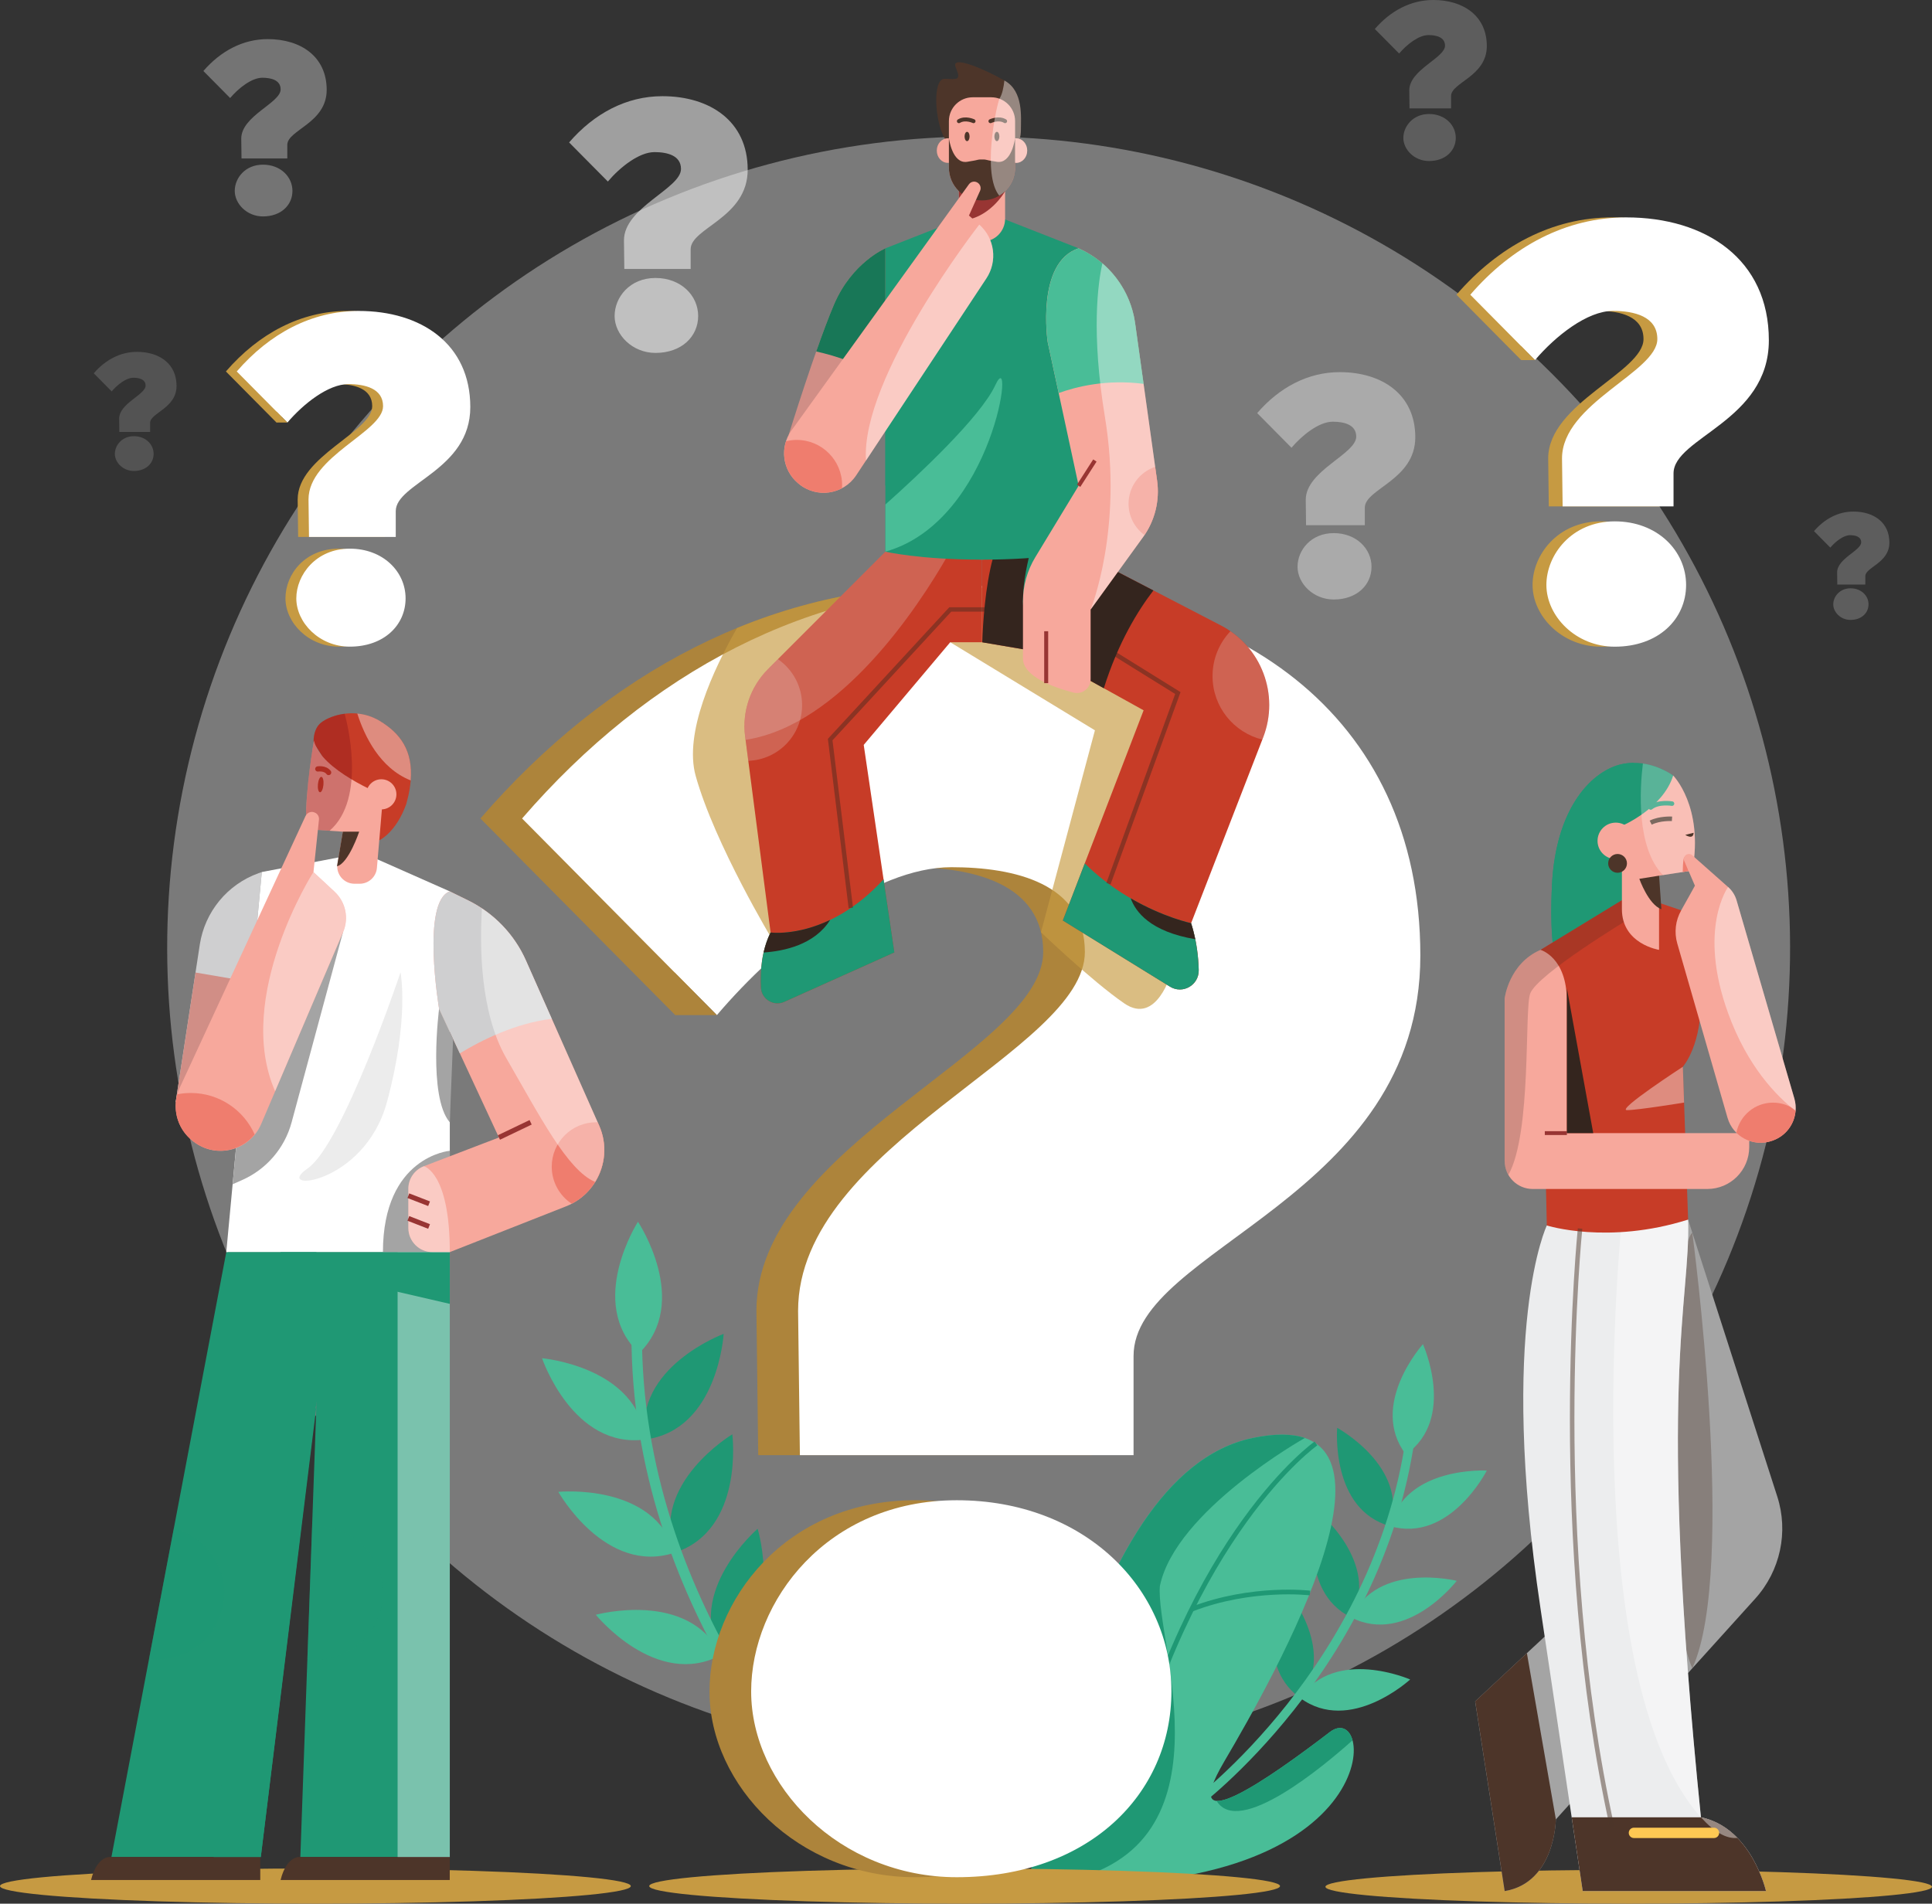 <?xml version="1.0" encoding="UTF-8"?>
<svg id="Layer_1" data-name="Layer 1" xmlns="http://www.w3.org/2000/svg" viewBox="0 0 440.05 433.64">
  <rect x="0" y="0" width="440.05" height="433.64" fill="#333333" stroke="none"/>
  <defs>
    <style>
      .cls-1 {
        fill: #fec853;
      }

      .cls-2, .cls-3, .cls-4, .cls-5, .cls-6, .cls-7, .cls-8, .cls-9, .cls-10, .cls-11, .cls-12, .cls-13 {
        isolation: isolate;
      }

      .cls-2, .cls-14, .cls-7, .cls-8, .cls-12 {
        opacity: .41;
      }

      .cls-2, .cls-15 {
        fill: #1f9874;
      }

      .cls-16, .cls-6, .cls-8 {
        fill: #fff;
      }

      .cls-3 {
        opacity: .22;
      }

      .cls-3, .cls-17 {
        fill: #ecedee;
      }

      .cls-18 {
        fill: #49bd97;
      }

      .cls-19 {
        fill: #c73c27;
      }

      .cls-20, .cls-4 {
        fill: #4d3529;
      }

      .cls-21, .cls-22 {
        stroke: #1f9874;
      }

      .cls-21, .cls-22, .cls-5, .cls-23, .cls-24, .cls-7, .cls-25, .cls-26, .cls-27, .cls-28, .cls-29, .cls-30 {
        fill: none;
        stroke-miterlimit: 10;
      }

      .cls-21, .cls-5, .cls-28 {
        stroke-width: 1.03px;
      }

      .cls-21, .cls-24, .cls-25, .cls-26, .cls-30 {
        stroke-linecap: round;
      }

      .cls-22 {
        stroke-width: 1.07px;
      }

      .cls-4 {
        opacity: .33;
      }

      .cls-31, .cls-11 {
        opacity: .36;
      }

      .cls-5 {
        opacity: .49;
      }

      .cls-5, .cls-25, .cls-28 {
        stroke: #4d3529;
      }

      .cls-6 {
        opacity: .26;
      }

      .cls-23, .cls-25 {
        stroke-width: .91px;
      }

      .cls-23, .cls-27, .cls-29 {
        stroke: #983533;
      }

      .cls-24 {
        stroke-width: 2.03px;
      }

      .cls-24, .cls-30 {
        stroke: #49bd97;
      }

      .cls-32 {
        fill: #ad843b;
      }

      .cls-33 {
        opacity: .16;
      }

      .cls-34 {
        fill: #a4a4a4;
      }

      .cls-35 {
        opacity: .53;
      }

      .cls-36 {
        fill: #187757;
      }

      .cls-37, .cls-9 {
        fill: #34251e;
      }

      .cls-7 {
        stroke: #34251e;
      }

      .cls-26 {
        stroke: #c73c27;
        stroke-width: 1.2px;
      }

      .cls-38 {
        opacity: .21;
      }

      .cls-39, .cls-12 {
        fill: #cfcfd0;
      }

      .cls-40, .cls-10 {
        fill: #c69a42;
      }

      .cls-9 {
        opacity: .2;
      }

      .cls-10 {
        opacity: .66;
      }

      .cls-11 {
        fill: #851619;
      }

      .cls-41 {
        fill: #f7a89c;
      }

      .cls-27 {
        stroke-width: 1.13px;
      }

      .cls-42 {
        fill: #d18e86;
      }

      .cls-43 {
        opacity: .32;
      }

      .cls-44 {
        fill: #983533;
      }

      .cls-29 {
        stroke-width: .87px;
      }

      .cls-13 {
        fill: #fefefe;
        opacity: .35;
      }

      .cls-45 {
        fill: #ef7d6e;
      }

      .cls-30 {
        stroke-width: 2.39px;
      }
    </style>
  </defs>
  <g id="OBJECTS">
    <g>
      <circle class="cls-13" cx="222.9" cy="215.92" r="184.82" transform="translate(-87.39 220.85) rotate(-45)"/>
      <g>
        <g>
          <g>
            <ellipse class="cls-40" cx="71.84" cy="429.63" rx="71.84" ry="4.01"/>
            <polygon class="cls-15" points="102.45 285.23 102.45 423.01 68.41 423.01 72.1 319.14 59.4 423.01 25.38 423.01 51.54 285.23 102.45 285.23"/>
            <path class="cls-39" d="M59.63,198.64l-.73,.26c-7.1,2.55-12.24,8.79-13.39,16.25l-5.5,35.9,15.24-5.49,4.38-46.91Z"/>
            <polygon class="cls-42" points="44.54 221.53 40.01 251.05 55.25 245.56 57.29 223.71 44.54 221.53"/>
            <polygon class="cls-16" points="82.62 194.27 102.45 203.05 102.45 285.23 51.54 285.23 59.63 198.64 82.62 194.27"/>
            <path class="cls-19" d="M71.44,169.11s-.21-2.54,1.32-4.16c1.54-1.63,7.86-4.25,13.74-.72,5.87,3.52,8.85,8.76,6.05,18.88-2.35,6.6-6.18,8.32-6.18,8.32l-7.9-11.12-7.04-11.2Z"/>
            <path class="cls-34" d="M78.12,212.35l-11.7,43.31c-1.58,5.86-5.73,10.7-11.29,13.15l-2.14,.95,4.19-44.9,20.94-12.5Z"/>
            <path class="cls-34" d="M102.45,262.14s-15.23,1.27-15.23,23.09h15.23v-23.09Z"/>
            <path class="cls-41" d="M71.51,168.7s-1.96,11.12-1.8,18.45c.02,.98,.8,1.77,1.78,1.84l6.61,.46-1.23,7.27c-.41,2.4,1.44,4.59,3.88,4.59h1.18c2.04,0,3.75-1.57,3.92-3.6l1.41-16.58s-14.31-5.69-15.74-12.42Z"/>
            <circle class="cls-41" cx="86.86" cy="180.94" r="3.43"/>
            <path class="cls-19" d="M73.67,178.77c-.09,.97-.44,1.73-.79,1.7s-.56-.84-.47-1.81c.09-.97,.44-1.73,.79-1.7,.35,.03,.56,.84,.47,1.81Z"/>
            <path class="cls-26" d="M72.39,175.16s1.64-.27,2.46,.81"/>
            <path class="cls-20" d="M78.09,189.44h3.72s-2.38,7.19-5.05,7.89l1.33-7.89Z"/>
            <path class="cls-41" d="M102.45,203.05l4.16,2.04c5.87,2.88,10.54,7.74,13.19,13.71l16.66,37.58c3.18,7.17-.25,15.55-7.55,18.42l-26.46,10.42h-3.93c-3.04,0-5.51-2.47-5.51-5.51v-8.92c0-2.28,1.41-4.33,3.54-5.14l17.09-6.54-13.63-29.34s-4.09-24.33,2.43-26.73Z"/>
            <path class="cls-20" d="M68.41,423.01s-3.07-.48-4.5,5.23h38.53v-5.23h-34.04Z"/>
            <path class="cls-20" d="M25.24,423.01s-3.07-.48-4.5,5.23H59.28v-5.23H25.24Z"/>
            <path class="cls-39" d="M119.79,218.8c-2.65-5.98-7.32-10.83-13.19-13.71l-4.16-2.04c-6.53,2.39-2.43,26.73-2.43,26.73l4.72,10.16c5.02-3.04,12.73-6.87,20.94-7.87l-5.88-13.25Z"/>
            <path class="cls-45" d="M125.67,265.76c0,3.53,1.81,6.63,4.55,8.44,6.39-3.31,9.22-11.1,6.24-17.83l-.32-.71c-.12,0-.23-.02-.35-.02-5.59,0-10.12,4.53-10.12,10.12Z"/>
            <rect class="cls-8" x="90.56" y="285.23" width="11.89" height="137.79"/>
            <path class="cls-15" d="M72.06,320.43s-17.06,36.34-23.41,102.58h10.75l12.66-102.58Z"/>
            <polygon class="cls-15" points="51.54 285.23 102.45 297.01 102.45 285.23 51.54 285.23"/>
            <path class="cls-15" d="M72.06,320.43v-35.2h-8.15s-1,28.03,8.15,35.2Z"/>
            <path class="cls-2" d="M35.9,378.03c8.37,0,15.16-6.79,15.16-15.16,0-7.1-4.89-13.04-11.47-14.69l-5.64,29.71c.64,.08,1.29,.14,1.95,.14Z"/>
            <g class="cls-14">
              <path class="cls-15" d="M72.06,347.71c-.33,0-.65,.03-.97,.05l-1.07,30.11c.67,.09,1.35,.15,2.04,.15,8.37,0,15.16-6.79,15.16-15.16s-6.79-15.16-15.16-15.16Z"/>
            </g>
            <path class="cls-8" d="M96.55,265.66c-2.13,.82-3.54,2.86-3.54,5.14v8.92c0,3.04,2.47,5.51,5.51,5.51h3.93c0-18.2-5.89-19.57-5.89-19.57Z"/>
            <path class="cls-8" d="M119.79,218.8c-2.15-4.85-5.65-8.94-10.02-11.86-.51,8.11-.52,23.6,5.55,34.1,7.7,13.32,13.95,25.56,20.23,28.19,2.31-3.74,2.83-8.52,.9-12.86l-16.66-37.58Z"/>
            <path class="cls-11" d="M72.76,164.94c-1.54,1.63-1.32,4.16-1.32,4.16-.35,2.06-1.87,11.53-1.73,18.04,.02,.98,.8,1.77,1.78,1.84l3.59,.25c8.55-7.39,3.85-25.13,3.42-26.65-2.74,.35-4.92,1.49-5.73,2.36Zm-.92,4.81l1.55,2.47c-.67-.8-1.2-1.62-1.55-2.47Z"/>
            <path class="cls-41" d="M69.6,185.86l-28.65,61.88c-1.97,4.26-.74,9.31,2.98,12.18l.17,.13c5.21,4.02,12.8,2.04,15.39-4.01l18.65-43.69c1.37-3.18,.6-6.88-1.94-9.24l-4.8-4.46,1.25-11.94c.07-.62-.24-1.23-.79-1.54h-.02c-.81-.48-1.84-.15-2.23,.69Z"/>
            <path class="cls-45" d="M58.01,258.43c-2.49-5.57-8.07-9.46-14.57-9.46-1.05,0-2.07,.11-3.07,.3-1.08,3.89,.26,8.12,3.54,10.64l.17,.13c4.44,3.43,10.6,2.48,13.93-1.61Z"/>
            <path class="cls-8" d="M86.5,164.22c-1.71-1.03-3.46-1.52-5.12-1.68,1.6,5.02,5.09,12.43,12.16,15.23,.54-6.74-2.31-10.7-7.05-13.55Z"/>
            <line class="cls-27" x1="113.64" y1="259.11" x2="120.86" y2="255.65"/>
            <line class="cls-27" x1="93.01" y1="272.37" x2="97.73" y2="274.2"/>
            <line class="cls-27" x1="93.01" y1="277.54" x2="97.73" y2="279.38"/>
            <path class="cls-34" d="M100.01,229.77s-2.57,20.04,2.43,25.88l.76-18.99-3.2-6.88Z"/>
            <path class="cls-12" d="M91.23,221.49s-13.14,39.2-21.21,44.71c-8.07,5.51,12.96,3.86,18.11-15.14,5.16-19.01,3.1-29.56,3.1-29.56Z"/>
            <path class="cls-8" d="M76.18,203.11l-4.8-4.46s-18.13,28.44-8.72,49.92l15.46-36.22c1.37-3.18,.6-6.88-1.94-9.24Z"/>
          </g>
          <g>
            <path class="cls-40" d="M51.46,84.61c7.48-8.65,17.09-13.78,27.77-13.78,14.21,0,25.42,7.48,25.42,21.9s-16.98,17.3-16.98,23.71v5.87h-19.76l-.11-8.54c0-9.83,16.98-15.38,16.98-21.25,0-4.06-4.17-5.02-7.9-5.02-4.59,0-10.25,4.49-13.89,8.76l-11.53-11.64Zm25.74,40.37c7.58,0,12.71,5.23,12.71,11.32s-4.91,11-12.71,11c-6.94,0-12.18-5.45-12.18-11s4.49-11.32,12.18-11.32Z"/>
            <path class="cls-16" d="M53.93,84.61c7.48-8.65,17.09-13.78,27.77-13.78,14.21,0,25.42,7.48,25.42,21.9s-16.98,17.3-16.98,23.71v5.87h-19.76l-.11-8.54c0-9.83,16.98-15.38,16.98-21.25,0-4.06-4.17-5.02-7.9-5.02-4.59,0-10.25,4.49-13.89,8.76l-11.53-11.64Zm25.74,40.37c7.58,0,12.71,5.23,12.71,11.32s-4.91,11-12.71,11c-6.94,0-12.18-5.45-12.18-11,0-5.34,4.49-11.32,12.18-11.32Z"/>
            <polygon class="cls-40" points="63 96.25 65.46 96.25 62.95 93.72 63 96.25"/>
          </g>
        </g>
        <g>
          <g class="cls-35">
            <path class="cls-16" d="M129.62,32.45c5.72-6.62,13.07-10.54,21.24-10.54,10.86,0,19.44,5.72,19.44,16.74s-12.99,13.23-12.99,18.13v4.49h-15.11l-.08-6.53c0-7.51,12.99-11.76,12.99-16.25,0-3.1-3.18-3.84-6.04-3.84-3.51,0-7.84,3.43-10.62,6.7l-8.82-8.9Zm19.68,30.87c5.8,0,9.72,4,9.72,8.66s-3.76,8.41-9.72,8.41c-5.31,0-9.31-4.17-9.31-8.41s3.43-8.66,9.31-8.66Z"/>
          </g>
          <g class="cls-31">
            <path class="cls-16" d="M286.35,94.1c5.06-5.86,11.57-9.33,18.8-9.33,9.62,0,17.21,5.06,17.21,14.83s-11.5,11.72-11.5,16.06v3.98h-13.38l-.07-5.79c0-6.65,11.5-10.41,11.5-14.39,0-2.75-2.82-3.4-5.35-3.4-3.11,0-6.94,3.04-9.4,5.93l-7.81-7.89Zm17.43,27.34c5.14,0,8.61,3.54,8.61,7.67s-3.33,7.45-8.61,7.45c-4.7,0-8.24-3.69-8.24-7.45s3.04-7.67,8.24-7.67Z"/>
          </g>
          <g class="cls-38">
            <path class="cls-16" d="M313.14,6.61c3.58-4.15,8.19-6.61,13.32-6.61,6.81,0,12.19,3.59,12.19,10.5s-8.14,8.3-8.14,11.37v2.82h-9.47l-.05-4.1c0-4.71,8.14-7.38,8.14-10.19,0-1.95-2-2.41-3.79-2.41-2.2,0-4.92,2.15-6.66,4.2l-5.53-5.58Zm12.34,19.36c3.64,0,6.1,2.51,6.1,5.43s-2.36,5.28-6.1,5.28c-3.33,0-5.84-2.61-5.84-5.28,0-2.56,2.15-5.43,5.84-5.43Z"/>
          </g>
          <g class="cls-38">
            <path class="cls-16" d="M413.18,120.98c2.41-2.79,5.52-4.45,8.96-4.45,4.58,0,8.2,2.41,8.2,7.07s-5.48,5.59-5.48,7.65v1.9h-6.38l-.04-2.76c0-3.17,5.48-4.96,5.48-6.86,0-1.31-1.35-1.62-2.55-1.62-1.48,0-3.31,1.45-4.48,2.83l-3.72-3.76Zm8.31,13.03c2.45,0,4.1,1.69,4.1,3.65s-1.59,3.55-4.1,3.55c-2.24,0-3.93-1.76-3.93-3.55,0-1.72,1.45-3.65,3.93-3.65Z"/>
          </g>
          <g class="cls-43">
            <path class="cls-16" d="M46.31,16.19c3.95-4.57,9.03-7.28,14.67-7.28,7.5,0,13.43,3.95,13.43,11.56s-8.97,9.14-8.97,12.52v3.1h-10.43l-.06-4.51c0-5.19,8.97-8.12,8.97-11.22,0-2.14-2.2-2.65-4.17-2.65-2.43,0-5.42,2.37-7.33,4.62l-6.09-6.15Zm13.59,21.32c4,0,6.71,2.76,6.71,5.98s-2.6,5.81-6.71,5.81c-3.67,0-6.43-2.88-6.43-5.81s2.37-5.98,6.43-5.98Z"/>
          </g>
          <g class="cls-33">
            <path class="cls-16" d="M21.35,85.04c2.65-3.07,6.06-4.89,9.85-4.89,5.04,0,9.01,2.65,9.01,7.76s-6.02,6.14-6.02,8.41v2.08h-7.01l-.04-3.03c0-3.49,6.02-5.45,6.02-7.54,0-1.44-1.48-1.78-2.8-1.78-1.63,0-3.64,1.59-4.92,3.11l-4.09-4.13Zm9.13,14.32c2.69,0,4.51,1.86,4.51,4.02s-1.74,3.9-4.51,3.9c-2.46,0-4.32-1.93-4.32-3.9,0-1.89,1.59-4.02,4.32-4.02Z"/>
          </g>
        </g>
        <g>
          <g>
            <path class="cls-40" d="M331.73,67.14c9.56-11.06,21.85-17.62,35.51-17.62,18.16,0,32.5,9.56,32.5,28s-21.71,22.12-21.71,30.32v7.51h-25.26l-.14-10.93c0-12.56,21.71-19.67,21.71-27.18,0-5.19-5.33-6.42-10.11-6.42-5.87,0-13.11,5.74-17.75,11.2l-14.75-14.89Zm32.91,51.62c9.7,0,16.25,6.69,16.25,14.48s-6.28,14.07-16.25,14.07c-8.88,0-15.57-6.96-15.57-14.07,0-6.83,5.74-14.48,15.57-14.48Z"/>
            <path class="cls-16" d="M334.88,67.14c9.56-11.06,21.85-17.62,35.51-17.62,18.16,0,32.5,9.56,32.5,28s-21.71,22.12-21.71,30.32v7.51h-25.26l-.14-10.93c0-12.56,21.71-19.67,21.71-27.18,0-5.19-5.33-6.42-10.11-6.42-5.87,0-13.11,5.74-17.75,11.2l-14.75-14.89Zm32.91,51.62c9.7,0,16.25,6.69,16.25,14.48s-6.28,14.07-16.25,14.07c-8.88,0-15.57-6.96-15.57-14.07,0-6.83,5.73-14.48,15.57-14.48Z"/>
            <polygon class="cls-40" points="346.48 82.03 349.63 82.03 346.42 78.79 346.48 82.03"/>
          </g>
          <g>
            <ellipse class="cls-40" cx="370.97" cy="429.79" rx="69.08" ry="3.85"/>
            <path class="cls-34" d="M384.5,277.82l20.3,63.05c2.61,8.09,.7,16.96-5,23.27l-45.43,50.31s-.13,14.41-11.66,16.33l-6.72-43.22,41.74-38.9,6.76-70.83Z"/>
            <path class="cls-4" d="M385.45,280.78s10.35,76.76,0,99.25c-8.4-19.64-4.87-94.61,0-99.25Z"/>
            <path class="cls-17" d="M352.32,279.15s-11.05,22.92-1.44,87.27l9.61,64.35h41.75s-3.26-14.41-14.82-16.81c-10.15-100.1-2.34-117.15-2.92-136.15-22.57-2.16-32.18,1.34-32.18,1.34Z"/>
            <path class="cls-20" d="M360.49,430.77h41.75s-3.26-14.41-14.82-16.81h-29.44q2.51,16.81,2.51,16.81Z"/>
            <path class="cls-20" d="M336,387.55l6.72,43.22c11.52-1.92,11.66-16.33,11.66-16.33l-6.6-37.87-11.78,10.98Z"/>
            <g class="cls-14">
              <path class="cls-16" d="M384.5,277.82c-1.84-.18-3.58-.31-5.25-.42l-9.84,.42s-10.74,104.16,18,136.15c-10.15-100.1-2.34-117.15-2.92-136.15Z"/>
              <path class="cls-16" d="M387.42,413.96c3.16,3.52,5.91,4.95,8.31,4.7-2.11-2.17-4.83-3.98-8.31-4.7Z"/>
            </g>
            <path class="cls-15" d="M381.09,176.65s-5.26-3.98-11.68-2.59c-6.41,1.38-15.07,9.35-15.93,27.69s2.25,24.57,5.88,24.57,12.81-19.21,12.81-19.21l3.72-17.83s5.29-9.87,5.19-12.63Z"/>
            <path class="cls-15" d="M369.41,174.06c-6.41,1.38-15.07,9.35-15.93,27.69-.49,10.44,.31,16.96,1.76,20.63,1.31-.63,2.1-1.99,1.65-4.59-1.46-8.35,1.68-27.17,8.92-33.86,4.32-3.99,5.86-7.76,6.41-10.15-.9,0-1.84,.07-2.8,.28Z"/>
            <path class="cls-19" d="M369.41,205.06l-18.53,11.31,1.44,62.78s13.93,4.43,32.18-1.34l-1.2-34.82s4.56-5.02,4.08-16.68c-.48-11.65-4.46-18.95-4.46-18.95l-7.03-2.38-6.48,.07Z"/>
            <g>
              <path class="cls-41" d="M350.88,216.37s6,1.65,6,11.62v30.12h41.54v3.18c0,5.27-4.27,9.55-9.55,9.55h-39.76c-3.53,0-6.4-2.86-6.4-6.4v-37.01s.96-7.95,8.17-11.05Z"/>
              <line class="cls-29" x1="356.89" y1="258.11" x2="351.86" y2="258.11"/>
            </g>
            <path class="cls-9" d="M371.1,209.28l-.09-4.24-1.6,.02-18.53,11.31c-7.2,3.1-8.17,11.05-8.17,11.05v37.01c0,1.16,.32,2.25,.86,3.19,5.36-9.6,3.6-37.65,4.96-41.3,1.65-4.43,22.57-17.04,22.57-17.04Z"/>
            <path class="cls-41" d="M381.09,176.65s7.01,7.06,4.38,21.65l-7.59,1.17v16.9s-8.46-1.32-8.46-9.26v-18.98s9.34-3.95,11.68-11.48Z"/>
            <path class="cls-28" d="M380.83,186.52s-2.77-.17-4.85,.87"/>
            <path class="cls-20" d="M377.88,199.47l-4.49,.72s2.08,5.89,5.02,6.92l-.52-7.64Z"/>
            <circle class="cls-41" cx="368.02" cy="191.54" r="4.15"/>
            <path class="cls-21" d="M380.83,183.06s-3.07-.54-4.85,.88"/>
            <polygon class="cls-37" points="356.89 225.15 362.89 258.11 356.89 258.11 356.89 225.15"/>
            <path class="cls-8" d="M383.3,243s-15.21,9.88-12.73,9.88,13.01-1.72,13.01-1.72l-.28-8.16Z"/>
            <path class="cls-6" d="M374.2,173.92c-.7,5.74-1.55,19.14,4.57,25.41,.93-.14,2.82-.43,6.69-1.03,2.63-14.59-4.38-21.65-4.38-21.65,0,0-2.84-2.14-6.89-2.73Z"/>
            <path class="cls-20" d="M370.57,196.67c0,1.18-.96,2.14-2.14,2.14s-2.14-.96-2.14-2.14,.96-2.14,2.14-2.14c1.18,0,2.14,.96,2.14,2.14Z"/>
            <path class="cls-1" d="M391.57,417.51c0,.65-.53,1.18-1.18,1.18h-18.23c-.65,0-1.18-.53-1.18-1.18h0c0-.65,.53-1.18,1.18-1.18h18.23c.65,0,1.18,.53,1.18,1.18h0Z"/>
            <path class="cls-5" d="M359.89,279.85s-7.25,70.55,7.33,136.48"/>
            <path class="cls-20" d="M385.75,189.7l-1.9,.48s1.84,1.21,1.9-.48Z"/>
            <path class="cls-45" d="M383.28,198.64s0-2.97,.37-3.43l.97,3.22-1.35,.21Z"/>
            <g>
              <path class="cls-41" d="M382.92,207.37c1.46-2.56,3.13-5.62,3.13-5.62l-2.42-5.6c-.13-.29-.12-.62,0-.92v-.02c.32-.71,1.23-.9,1.81-.39l8.16,7.23c.92,.81,1.58,1.87,1.93,3.04l13.16,45.12c1.16,3.98-.98,8.18-4.88,9.58l-.15,.05c-4.26,1.53-8.93-.86-10.18-5.21l-11.45-39.72c-.73-2.53-.41-5.25,.9-7.54Z"/>
              <path class="cls-45" d="M408.99,252.91c-1.43-1.09-3.21-1.74-5.15-1.74-4.14,0-7.58,2.95-8.35,6.86,2.07,2.05,5.22,2.88,8.17,1.82l.15-.05c3.02-1.08,4.98-3.84,5.17-6.88Z"/>
              <path class="cls-8" d="M393.61,230.78c4.42,12.2,11.08,18.96,15.37,22.27,.08-.93,0-1.89-.28-2.84l-13.16-45.12c-.34-1.18-1.01-2.23-1.93-3.04,0,0-6.98,9.49,0,28.73Z"/>
            </g>
          </g>
        </g>
        <g>
          <g>
            <g>
              <g>
                <g>
                  <path class="cls-18" d="M338.65,334.98s-8.44,16.59-22.04,12.66c3.46-13.73,22.04-12.66,22.04-12.66Z"/>
                  <path class="cls-15" d="M304.57,325.25s-1.6,18.55,12.03,22.39c4.32-13.48-12.03-22.39-12.03-22.39Z"/>
                </g>
                <g>
                  <path class="cls-18" d="M331.8,360.1s-11.37,14.74-24.01,8.36c5.94-12.85,24.01-8.36,24.01-8.36Z"/>
                  <path class="cls-15" d="M300.11,344.23s-5,17.93,7.68,24.23c6.74-12.45-7.68-24.23-7.68-24.23Z"/>
                </g>
                <g>
                  <path class="cls-18" d="M321.19,382.57s-13.69,12.62-25.07,4.2c8.02-11.67,25.07-4.2,25.07-4.2Z"/>
                  <path class="cls-15" d="M292.63,361.6s-7.95,16.84,3.49,25.18c8.74-11.14-3.49-25.18-3.49-25.18Z"/>
                </g>
                <path class="cls-24" d="M272.24,410.9s41.51-30.93,48.99-83.34"/>
                <path class="cls-18" d="M324.1,306.19s7.68,16.96-3.89,25.12c-8.56-11.28,3.89-25.12,3.89-25.12Z"/>
              </g>
              <path class="cls-18" d="M234.52,428.92s10.27-92.97,50.79-101.36c40.52-8.39,4.78,54.58-6.45,73.67-11.23,19.08,10.77,3.47,24.03-6.68,10.54-8.07,13.98,39.16-68.37,34.37Z"/>
              <path class="cls-15" d="M264.19,361.25c3.6-17.17,32.97-33.67,33.02-33.69-2.89-.98-6.78-1.06-11.89,0-40.52,8.39-50.79,101.36-50.79,101.36,1.57,.09,3.11,.16,4.62,.21,.22-.03,.43-.05,.65-.09,42.59-6.47,23.24-55.31,24.39-67.79Z"/>
              <path class="cls-22" d="M299.73,328.81s-28.81,20.28-43.5,80.11"/>
              <path class="cls-15" d="M302.89,394.55c-8.88,6.8-21.68,16.04-25.79,15.66,5,8.33,24.41-7.92,30.96-13.78-.72-2.67-2.76-3.73-5.18-1.88Z"/>
              <path class="cls-22" d="M298.37,362.87s-13.19-1.6-26.93,3.69"/>
              <g>
                <g>
                  <path class="cls-18" d="M123.46,309.39s7.02,20.78,23.54,18.51c-1.69-16.59-23.54-18.51-23.54-18.51Z"/>
                  <path class="cls-15" d="M164.83,303.84s-1.3,21.89-17.83,24.06c-2.74-16.45,17.83-24.06,17.83-24.06Z"/>
                </g>
                <g>
                  <path class="cls-18" d="M127.17,339.83s10.74,19.12,26.56,13.83c-4.74-15.99-26.56-13.83-26.56-13.83Z"/>
                  <path class="cls-15" d="M166.8,326.72s2.78,21.76-13.07,26.94c-5.74-15.66,13.07-26.94,13.07-26.94Z"/>
                </g>
                <g>
                  <path class="cls-18" d="M135.71,367.83s13.81,17.04,28.51,9.17c-7.36-14.97-28.51-9.17-28.51-9.17Z"/>
                  <path class="cls-15" d="M172.57,348.24s6.4,20.98-8.35,28.76c-8.29-14.47,8.35-28.76,8.35-28.76Z"/>
                </g>
                <path class="cls-30" d="M187.94,409.18s-43.12-43.11-42.92-105.48"/>
                <path class="cls-18" d="M145.31,278.3s-11.84,18.46,.26,29.95c11.9-11.69-.26-29.95-.26-29.95Z"/>
              </g>
            </g>
            <ellipse class="cls-40" cx="219.71" cy="429.63" rx="71.84" ry="4.01"/>
            <g>
              <g>
                <path class="cls-32" d="M109.42,186.45c28.76-33.28,65.73-53,106.82-53,54.64,0,97.78,28.76,97.78,84.22s-65.32,66.55-65.32,91.2v22.6h-76l-.41-32.87c0-37.8,65.32-59.16,65.32-81.75,0-15.61-16.02-19.31-30.4-19.31-17.66,0-39.44,17.26-53.41,33.69l-44.37-44.78Zm99.01,155.29c29.17,0,48.89,20.13,48.89,43.55s-18.9,42.32-48.89,42.32c-26.7,0-46.83-20.95-46.83-42.32,0-20.54,17.25-43.55,46.83-43.55Z"/>
                <path class="cls-16" d="M118.91,186.45c28.76-33.28,65.73-53,106.82-53,54.64,0,97.78,28.76,97.78,84.22s-65.32,66.55-65.32,91.2v22.6h-76l-.41-32.87c0-37.8,65.32-59.16,65.32-81.75,0-15.61-16.02-19.31-30.4-19.31-17.66,0-39.44,17.26-53.41,33.69l-44.37-44.78Zm99.01,155.29c29.17,0,48.89,20.13,48.89,43.55s-18.9,42.32-48.89,42.32c-26.7,0-46.83-20.95-46.83-42.32,0-20.54,17.26-43.55,46.83-43.55Z"/>
                <polygon class="cls-32" points="153.79 231.23 163.28 231.23 153.62 221.49 153.79 231.23"/>
              </g>
              <path class="cls-10" d="M191.81,206.14l-6.6-50.53,12.13-20.74c-10.15,1.53-19.99,4.3-29.45,8.18-5.43,9.48-12.15,23.94-9.44,33.68,4.34,15.59,17.68,37.69,17.68,37.69l15.68-8.28Z"/>
              <path class="cls-10" d="M266.81,221.49s-3.31,12.18-10.74,7.07-18.97-16.21-18.97-16.21l12.29-45.99-32.95-20.06,6.46-12.84,50.13,29.9-6.23,58.13Z"/>
            </g>
          </g>
          <g>
            <g>
              <path class="cls-19" d="M223.67,127.48v18.82l12.77,2.17,24.04,13.33-18.4,47.88,24.41,15.07c2.91,1.8,6.63-.36,6.55-3.78-.07-3.08-.5-6.83-1.74-10.68l16.41-42.31c3.77-9.72-.39-20.72-9.64-25.52l-32.37-16.79-22.01,1.82Z"/>
              <path class="cls-15" d="M242.07,209.68l24.41,15.07c2.91,1.8,6.63-.36,6.55-3.78-.07-3.08-.5-6.83-1.74-10.68,0,0-13.31-2.79-24.21-13.62l-5,13.01Z"/>
              <path class="cls-19" d="M223.67,146.3h-7.24l-19.7,23.38,6.97,47.28-25.08,11.26c-2.43,1.09-5.17-.61-5.31-3.27-.18-3.57,.12-8.35,2.21-12.53l-5.8-44.64c-.74-5.67,1.2-11.37,5.25-15.41l26.69-26.69,22.01,1.82v18.82h0Z"/>
              <path class="cls-15" d="M203.71,216.96l-2.46-16.66h0c-12.76,13.94-25.73,12.12-25.73,12.12-2.09,4.18-2.39,8.97-2.21,12.53,.13,2.66,2.88,4.36,5.31,3.27l25.08-11.26Z"/>
              <path class="cls-3" d="M280.25,143.79c-2.52,2.67-4.07,6.26-4.07,10.22,0,7,4.83,12.85,11.33,14.46l.19-.49c3.46-8.91,.24-18.88-7.45-24.18Z"/>
              <path class="cls-3" d="M182.69,160.62c0-4.35-2.19-8.18-5.51-10.47l-2.21,2.21c-4.04,4.04-5.98,9.74-5.25,15.41l.72,5.54c6.8-.25,12.25-5.82,12.25-12.69Z"/>
              <path class="cls-37" d="M245.68,125.66l-19.56,1.62c-1.73,6.45-2.24,14.69-2.39,19.03l12.71,2.16,14.98,8.31c3.28-10.48,7.86-17.83,11.29-22.28l-17.03-8.83Z"/>
              <path class="cls-37" d="M272.24,213.94c-.25-1.2-.55-2.41-.95-3.65,0,0-6.28-1.32-13.74-5.65,1.07,3.02,4.41,7.58,14.69,9.3Z"/>
              <path class="cls-37" d="M189.09,209.54c-7.71,3.69-13.57,2.87-13.57,2.87-.74,1.47-1.24,3.02-1.59,4.56,4.59-.3,11.61-1.75,15.16-7.43Z"/>
              <path class="cls-3" d="M201.66,125.66l-26.69,26.69c-4.04,4.04-5.98,9.74-5.25,15.41l.1,.77c21.71-3.34,39.38-30.41,45.89-41.72l-14.05-1.16Z"/>
              <path class="cls-42" d="M201.66,56.57s-7.57,3.18-11.67,12.73-10.37,29.82-10.37,29.82l22.03-8.46V56.57Z"/>
              <path class="cls-15" d="M223.67,47.93l-22.01,8.64V125.66s7.65,1.82,22.01,1.82,22.01-1.82,22.01-1.82V56.57l-22.01-8.64Z"/>
              <path class="cls-36" d="M201.66,56.57s-7.57,3.18-11.67,12.73c-1.24,2.89-2.68,6.76-4.08,10.76,4.18,.94,10.74,2.9,15.75,6.63v-30.11h0Z"/>
              <polygon class="cls-15" points="225.6 61.59 201.66 110.66 201.66 90.49 225.6 61.59"/>
              <path class="cls-15" d="M238.39,75.44s1.34,29.99,0,36.81-5.39,15.66-5.39,24.73,12.68-18.15,12.68-18.15v-27.33l-7.29-16.05Z"/>
              <path class="cls-41" d="M245.68,56.57l.11,.05c6.86,3.08,11.67,9.47,12.74,16.91l5.02,35.96c.63,4.54-.51,9.15-3.2,12.87l-11.94,16.49v15.89c0,2.05-1.94,3.54-3.92,3.02-4.57-1.19-11.49-3.67-11.49-7.78v-13.01c0-3.54,.97-7,2.8-10.03l9.88-16.29-7.05-32.73s-2.73-18.18,7.05-21.36Z"/>
              <path class="cls-18" d="M260.48,87.44l-1.94-13.91c-1.07-7.45-5.88-13.83-12.74-16.91l-.11-.05c-9.77,3.18-7.05,21.36-7.05,21.36l2.5,11.6c3.97-1.44,10.9-3.19,19.34-2.09Z"/>
              <path class="cls-45" d="M257.05,114.75c0,2.93,1.43,5.52,3.62,7.13,2.46-3.63,3.5-8.04,2.89-12.39l-.44-3.15c-3.53,1.17-6.07,4.49-6.07,8.41Z"/>
              <line class="cls-23" x1="245.68" y1="110.66" x2="249.38" y2="104.9"/>
              <path class="cls-41" d="M223.72,55.03h-.1c-2.88,0-5.21-2.33-5.21-5.21v-8.66h10.52v8.66c0,2.88-2.33,5.21-5.21,5.21Z"/>
              <path class="cls-20" d="M231.21,33.91s1.33-1.52,1.33-4.36,.59-8.69-3.6-11.12-12.55-6.17-11.25-3.08,.32,2.68-2.52,2.6-2.27,9.72,0,13.56c2.27,3.83,16.05,2.41,16.05,2.41Z"/>
              <path class="cls-41" d="M218.41,34.3c0,1.55-1.13,2.8-2.52,2.8s-2.52-1.25-2.52-2.8,1.13-2.8,2.52-2.8c1.39,0,2.52,1.25,2.52,2.8Z"/>
              <path class="cls-41" d="M228.93,34.3c0,1.55,1.13,2.8,2.52,2.8s2.52-1.25,2.52-2.8-1.13-2.8-2.52-2.8c-1.39,0-2.52,1.25-2.52,2.8Z"/>
              <path class="cls-41" d="M223.74,45.65h-.15c-4.12,0-7.46-3.34-7.46-7.46v-10.6c0-3,2.43-5.43,5.43-5.43h4.22c3,0,5.43,2.43,5.43,5.43v10.6c0,4.12-3.34,7.46-7.46,7.46Z"/>
              <path class="cls-44" d="M218.41,41.16v8.66c0,.14,0,.29,.02,.43,6.83-.04,10.5-6.7,10.5-6.7l-5.82-2.39h-4.71Z"/>
              <path class="cls-20" d="M220.84,31.09c0,.58-.25,1.06-.57,1.06s-.57-.47-.57-1.06,.25-1.06,.57-1.06,.57,.47,.57,1.06Z"/>
              <path class="cls-25" d="M221.74,27.6s-1.87-.89-3.33,0"/>
              <ellipse class="cls-20" cx="227.06" cy="31.09" rx=".57" ry="1.06"/>
              <path class="cls-25" d="M225.6,27.6s1.87-.89,3.33,0"/>
              <path class="cls-20" d="M227.06,36.86c-3.39-.53-2.03-.53-3.39-.53s0,0-3.39,.53-4.15-5.36-4.15-5.36v6.69c0,4.12,3.34,7.46,7.46,7.46h.15c4.12,0,7.46-3.34,7.46-7.46v-6.69s-.75,5.89-4.14,5.36Z"/>
              <path class="cls-41" d="M180.27,98.06l40.42-56.08c.51-.71,1.52-.81,2.16-.23l.02,.02c.47,.43,.62,1.11,.36,1.69l-2.53,5.64,2.34,2.06c3.52,3.1,4.21,8.32,1.63,12.24l-29.65,44.87c-2.93,4.43-9.05,5.32-13.12,1.91l-.14-.12c-3.56-2.99-4.22-8.22-1.5-12Z"/>
              <path class="cls-45" d="M181.47,100.21c-.84,0-1.65,.11-2.43,.3-1.09,3.36-.11,7.17,2.73,9.55l.14,.12c2.88,2.41,6.79,2.66,9.87,1.03,.01-.22,.03-.44,.03-.66,0-5.71-4.63-10.34-10.34-10.34Z"/>
              <line class="cls-23" x1="238.29" y1="155.61" x2="238.29" y2="143.79"/>
              <path class="cls-8" d="M260.35,122.36c2.69-3.71,3.84-8.32,3.2-12.87l-5.02-35.96c-.77-5.34-3.46-10.12-7.44-13.54-.99,4.4-2.6,15.7,.58,35,4.22,25.61-3.26,43.85-3.26,43.85l11.94-16.49Z"/>
              <path class="cls-8" d="M233.96,34.3c0-1.23-.71-2.26-1.7-2.64,.16-.6,.27-1.29,.27-2.11,0-2.84,.59-8.69-3.6-11.12-.05-.03-.11-.06-.16-.09-.16,1.49-.48,3.17-1.14,4.16-.83,2.28-3.94,17.27-.03,22.07,2.16-1.31,3.6-3.67,3.6-6.38v-1.12c.08,0,.16,.03,.24,.03,1.39,0,2.52-1.26,2.52-2.8Z"/>
              <path class="cls-8" d="M223.05,51.16s-27.1,34.73-25.8,53.75h0l27.43-41.51c2.59-3.91,1.89-9.14-1.63-12.24Z"/>
              <path class="cls-18" d="M226.72,87.7c-3.37,7.31-17.67,20.64-25.05,27.22v10.74c24.91-7.02,29.64-47.92,25.05-37.96Z"/>
            </g>
            <polyline class="cls-7" points="193.79 206.83 189.09 168.47 216.44 138.83 226.49 138.83"/>
            <polyline class="cls-7" points="250.94 147.1 268.28 157.87 252.47 201.3"/>
          </g>
        </g>
      </g>
    </g>
  </g>
</svg>